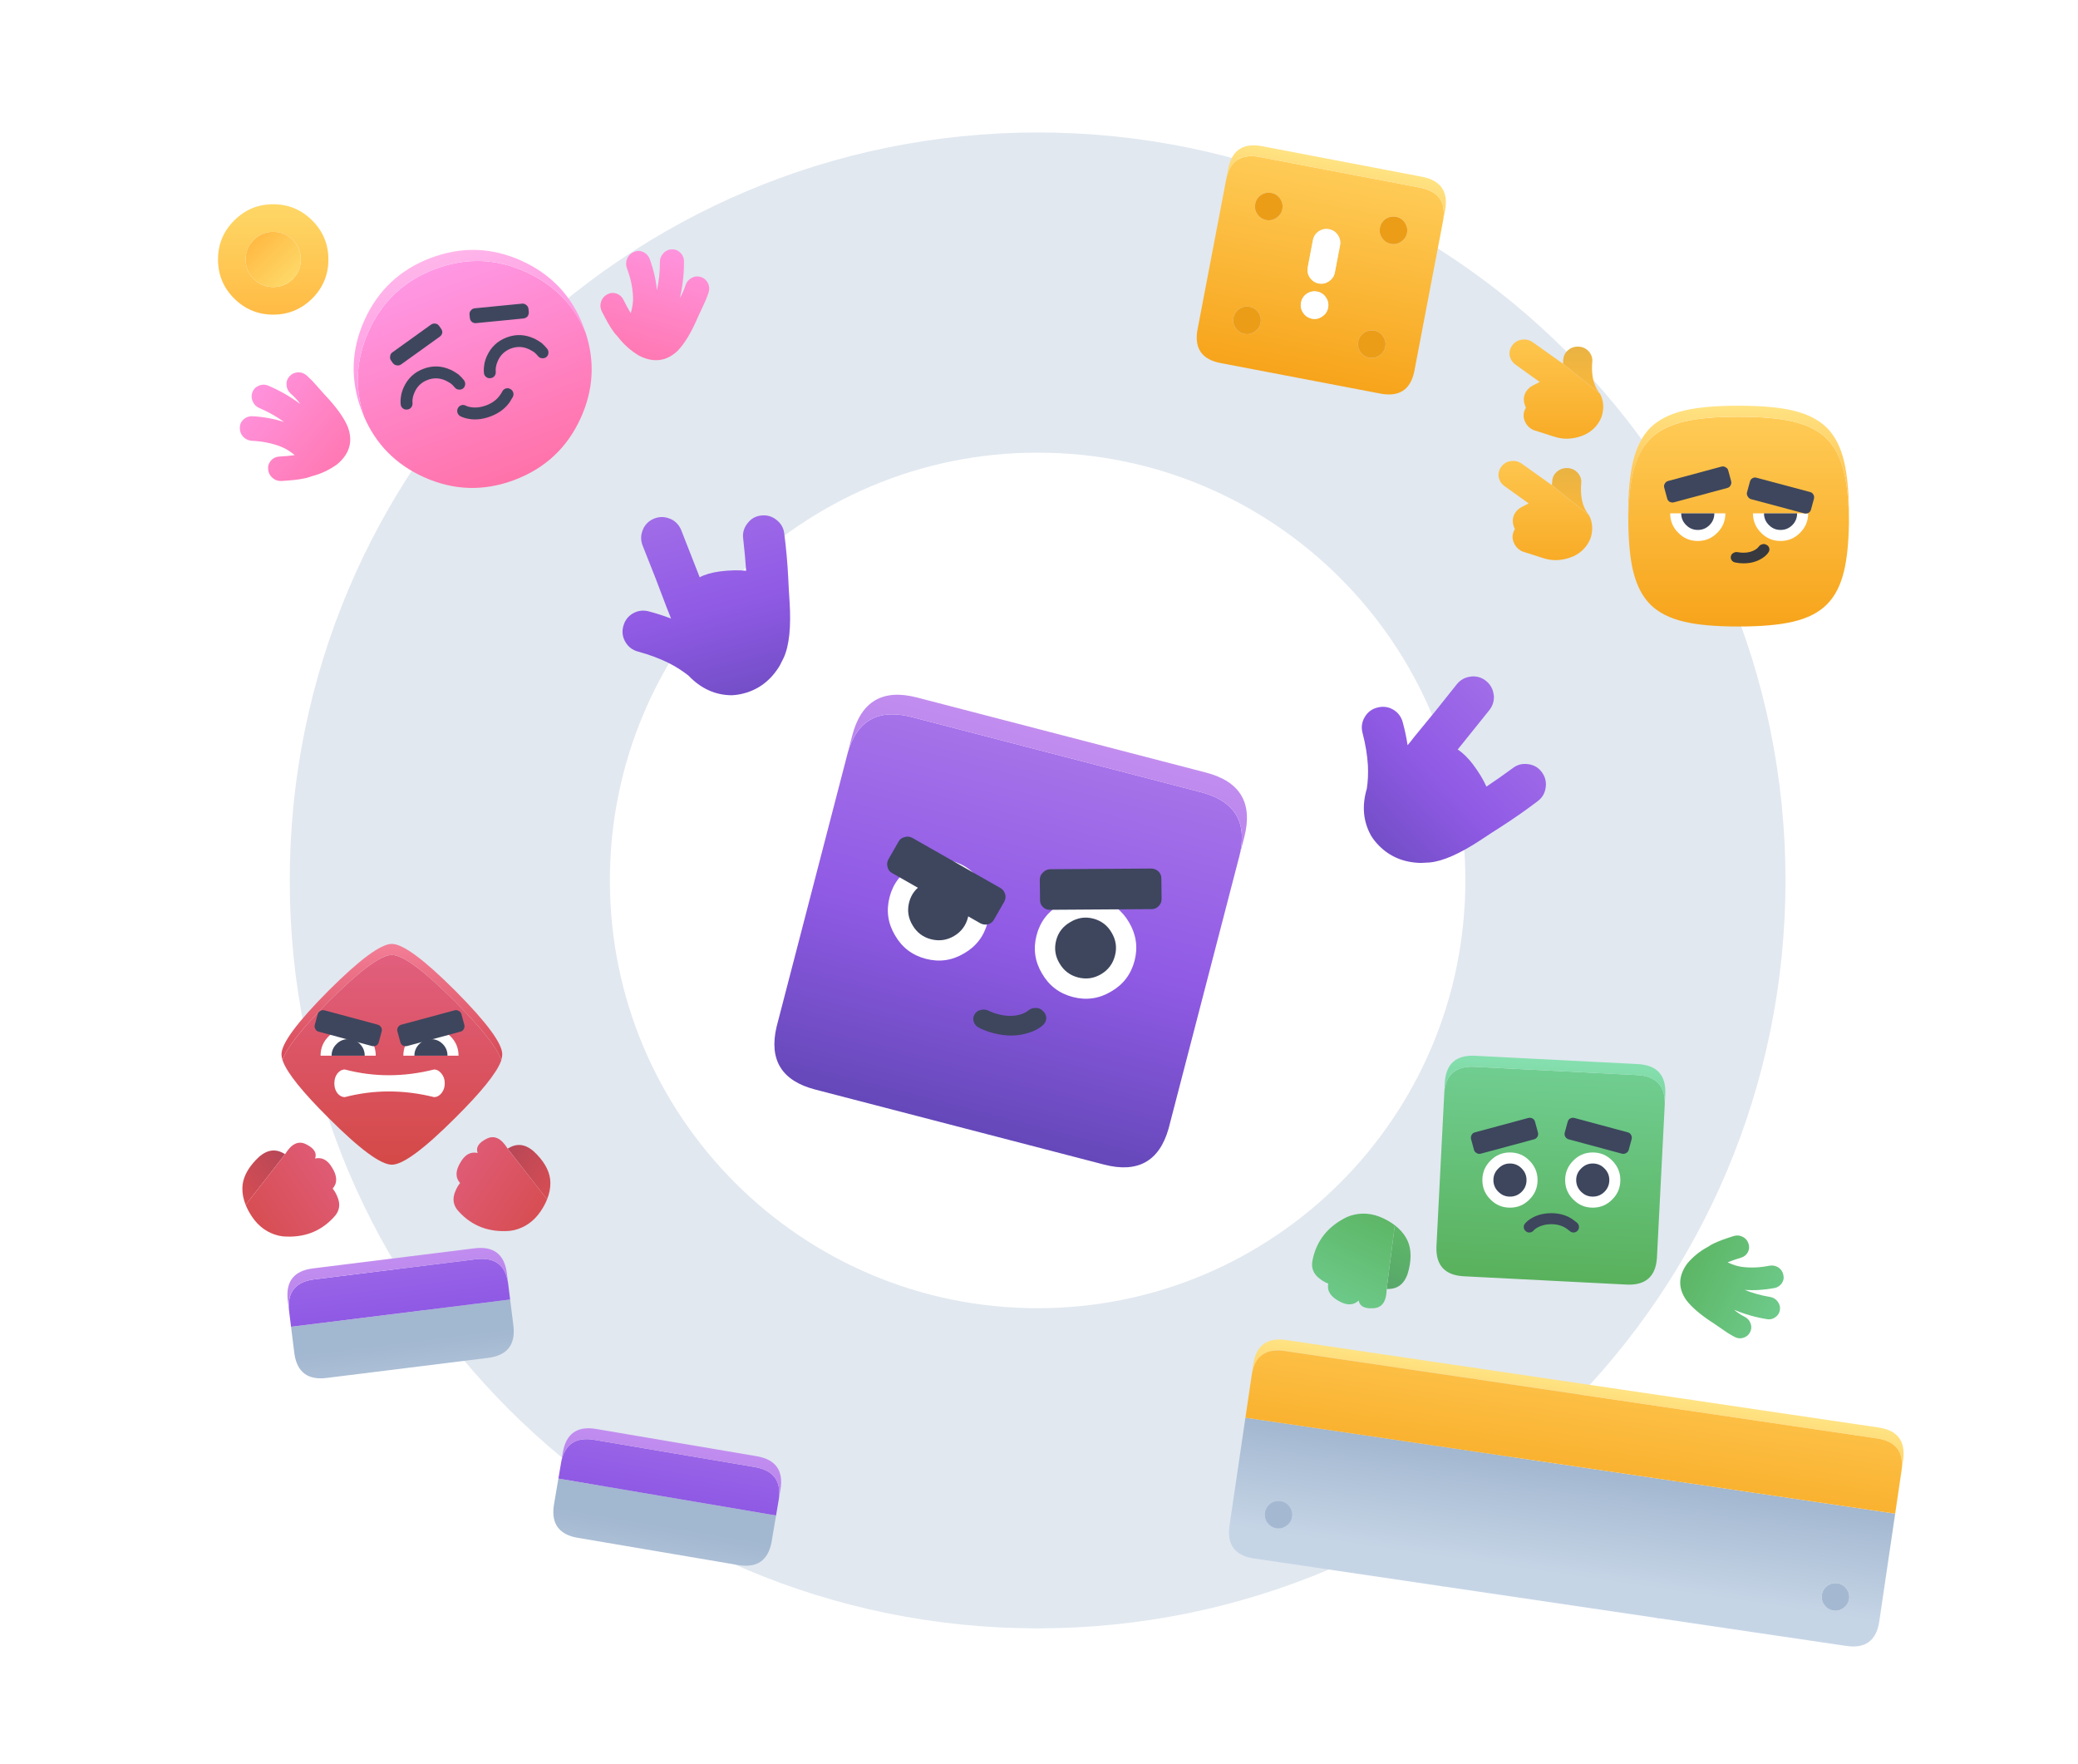 <svg width="753" height="639" viewBox="0 0 753 639" fill="none" xmlns="http://www.w3.org/2000/svg">
<rect width="753" height="639" fill="white"/>
<path fill-rule="evenodd" clip-rule="evenodd" d="M376 164C461.604 164 531 233.396 531 319C531 404.604 461.604 474 376 474C290.396 474 221 404.604 221 319C221 233.396 290.396 164 376 164ZM376 48C525.669 48 647 169.331 647 319C647 468.669 525.669 590 376 590C226.331 590 105 468.669 105 319C105 169.331 226.331 48 376 48Z" fill="#E1E8F0"/>
<path d="M190.529 98.515C179.73 93.626 168.767 93.279 157.638 97.471C146.51 101.664 138.502 109.16 133.613 119.958C129.017 130.111 128.434 140.398 131.862 150.819C136.163 160.911 143.389 168.256 153.541 172.852C164.34 177.74 175.304 178.088 186.432 173.895C197.56 169.702 205.569 162.207 210.457 151.408C215.053 141.255 215.637 130.969 212.208 120.548C207.908 110.455 200.681 103.111 190.529 98.515Z" fill="url(#paint0_linear_55_3)"/>
<path d="M189.013 94.493C178.215 89.604 167.251 89.257 156.123 93.449C144.995 97.642 136.986 105.138 132.098 115.936C127.209 126.735 126.862 137.698 131.054 148.827C131.307 149.497 131.576 150.161 131.862 150.819C128.434 140.398 129.017 130.111 133.613 119.959C138.502 109.16 146.51 101.664 157.638 97.472C168.767 93.279 179.73 93.627 190.529 98.515C200.681 103.111 207.908 110.455 212.208 120.548C211.989 119.865 211.753 119.188 211.5 118.518C207.308 107.389 199.812 99.381 189.013 94.493Z" fill="url(#paint1_linear_55_3)"/>
<path d="M184.923 140.946C184.39 140.649 183.849 140.585 183.3 140.754C182.717 140.935 182.295 141.286 182.031 141.806C181.852 142.142 181.655 142.483 181.442 142.832L181.391 142.851C180.237 144.664 178.52 145.999 176.241 146.858C173.895 147.742 171.673 147.89 169.576 147.302C169.312 147.211 169.064 147.112 168.833 147.008C168.301 146.711 167.76 146.647 167.211 146.815C166.628 146.997 166.205 147.347 165.942 147.868C165.645 148.401 165.587 148.958 165.769 149.541C165.937 150.09 166.288 150.512 166.821 150.809C167.249 151.031 167.744 151.227 168.306 151.398C168.339 151.385 168.362 151.396 168.375 151.429C171.344 152.301 174.472 152.118 177.757 150.88C180.974 149.668 183.401 147.778 185.036 145.21L185.017 145.159C185.306 144.706 185.578 144.259 185.833 143.819C186.096 143.298 186.143 142.764 185.975 142.215C185.794 141.632 185.443 141.209 184.923 140.946Z" fill="#3D465D"/>
<path d="M143.802 132.382C144.338 132.486 144.866 132.363 145.386 132.015L159.35 121.988C159.835 121.652 160.141 121.192 160.266 120.609C160.323 120.052 160.161 119.52 159.779 119.013L159.168 118.152C158.819 117.633 158.382 117.338 157.858 117.268C157.242 117.155 156.691 117.267 156.205 117.604L142.241 127.63C141.722 127.979 141.439 128.449 141.394 129.04C141.257 129.589 141.362 130.124 141.711 130.643L142.322 131.504C142.705 132.01 143.198 132.303 143.802 132.382Z" fill="#3D465D"/>
<path d="M170.994 116.625C171.439 116.993 171.955 117.143 172.541 117.075L189.65 115.395C190.27 115.314 190.771 115.068 191.152 114.657C191.507 114.178 191.662 113.623 191.614 112.99L191.506 111.94C191.425 111.319 191.175 110.858 190.755 110.557C190.285 110.122 189.74 109.945 189.12 110.025L172.011 111.706C171.424 111.774 170.953 112.047 170.598 112.525C170.217 112.937 170.067 113.453 170.147 114.073L170.256 115.123C170.303 115.756 170.549 116.256 170.994 116.625Z" fill="#3D465D"/>
<path d="M153.456 133.625C150.138 134.875 147.748 137.115 146.285 140.345C145.805 141.407 145.477 142.468 145.303 143.529L145.322 143.579C145.143 144.527 145.1 145.481 145.194 146.441C145.229 147.04 145.468 147.524 145.913 147.892C146.371 148.294 146.893 148.461 147.48 148.393C148.079 148.358 148.58 148.112 148.982 147.655C149.35 147.21 149.517 146.688 149.482 146.088C149.414 145.501 149.437 144.9 149.549 144.283C149.669 143.587 149.897 142.87 150.231 142.132C151.179 139.975 152.76 138.48 154.972 137.647C157.151 136.826 159.324 136.906 161.493 137.888C162.198 138.235 162.859 138.618 163.476 139.036C163.934 139.438 164.37 139.886 164.786 140.38C165.156 140.853 165.636 141.112 166.227 141.157C166.831 141.236 167.37 141.091 167.843 140.721C168.249 140.376 168.491 139.902 168.57 139.299C168.615 138.707 168.453 138.175 168.083 137.702C167.512 136.999 166.88 136.337 166.188 135.718C166.141 135.697 166.112 135.67 166.099 135.636C165.214 135.013 164.274 134.448 163.279 133.943L163.298 133.993C160.055 132.497 156.775 132.374 153.456 133.625Z" fill="#3D465D"/>
<path d="M183.623 122.259C180.305 123.509 177.915 125.749 176.452 128.98C175.972 130.041 175.644 131.102 175.47 132.163L175.489 132.213C175.31 133.161 175.268 134.115 175.361 135.075C175.396 135.674 175.635 136.158 176.08 136.526C176.538 136.928 177.06 137.095 177.647 137.027C178.246 136.993 178.747 136.747 179.149 136.289C179.517 135.844 179.684 135.322 179.65 134.722C179.582 134.136 179.604 133.534 179.716 132.918C179.836 132.221 180.064 131.504 180.398 130.766C181.346 128.61 182.927 127.115 185.139 126.281C187.318 125.46 189.492 125.541 191.66 126.523C192.365 126.869 193.026 127.252 193.643 127.67C194.101 128.072 194.537 128.52 194.953 129.014C195.323 129.487 195.803 129.746 196.394 129.792C196.998 129.87 197.537 129.725 198.01 129.355C198.416 129.011 198.658 128.537 198.737 127.933C198.782 127.342 198.62 126.809 198.251 126.336C197.679 125.633 197.047 124.971 196.355 124.352C196.308 124.331 196.279 124.304 196.266 124.27C195.381 123.647 194.441 123.083 193.447 122.577L193.466 122.627C190.223 121.131 186.942 121.009 183.623 122.259Z" fill="#3D465D"/>
<path d="M246.53 91.582C245.665 90.7 244.627 90.291 243.417 90.354C242.782 90.358 242.221 90.496 241.734 90.766C241.222 90.992 240.771 91.328 240.382 91.776C239.526 92.685 239.106 93.757 239.125 94.993C239.147 98.427 238.787 101.826 238.047 105.191C237.705 101.442 236.823 97.63 235.399 93.757C234.943 92.62 234.171 91.803 233.084 91.305C231.962 90.797 230.846 90.794 229.733 91.295C228.596 91.751 227.774 92.54 227.266 93.662C226.783 94.827 226.748 95.991 227.16 97.152C228.5 100.666 229.243 104.121 229.388 107.516C229.485 109.258 229.212 111.248 228.571 113.486C227.706 112.083 226.815 110.449 225.896 108.583C225.326 107.451 224.478 106.705 223.352 106.345C222.191 105.975 221.079 106.085 220.015 106.674C218.918 107.254 218.179 108.142 217.799 109.337C217.429 110.498 217.512 111.639 218.047 112.761C218.494 113.672 218.939 114.526 219.381 115.323C220.54 117.519 221.702 119.38 222.867 120.906C222.892 120.95 222.921 120.977 222.956 120.987L224.01 122.184C226.074 124.862 228.602 127.095 231.592 128.884C236.215 131.215 240.362 131.043 244.035 128.37C244.178 128.262 244.321 128.154 244.463 128.046C244.813 127.736 245.158 127.443 245.497 127.168C248.083 124.518 250.581 120.353 252.991 114.672L255.017 110.334C255.559 109.223 256.037 108.074 256.452 106.889C256.575 106.589 256.681 106.284 256.77 105.974C257.149 104.779 257.067 103.637 256.522 102.549C255.942 101.452 255.089 100.723 253.962 100.363C252.802 99.993 251.689 100.103 250.626 100.692C249.529 101.272 248.79 102.159 248.41 103.355C247.912 104.963 247.229 106.5 246.362 107.965C247.389 103.602 247.887 99.199 247.856 94.756C247.862 93.826 247.629 93.014 247.157 92.32C246.975 92.044 246.766 91.798 246.53 91.582Z" fill="url(#paint2_linear_55_3)"/>
<path d="M93.846 139.725C92.693 140.169 91.905 140.958 91.482 142.094C91.234 142.679 91.137 143.248 91.192 143.803C91.196 144.362 91.326 144.909 91.582 145.444C92.076 146.592 92.894 147.402 94.034 147.875C97.195 149.22 100.172 150.9 102.966 152.916C99.389 151.74 95.541 151.036 91.421 150.804C90.196 150.772 89.139 151.155 88.251 151.955C87.339 152.783 86.893 153.806 86.91 155.026C86.878 156.251 87.275 157.319 88.103 158.23C88.981 159.137 90.035 159.631 91.264 159.714C95.022 159.88 98.487 160.571 101.66 161.786C103.297 162.389 105.015 163.429 106.815 164.907C105.184 165.143 103.33 165.312 101.253 165.414C99.988 165.488 98.966 165.97 98.188 166.86C97.388 167.779 97.046 168.843 97.165 170.053C97.261 171.291 97.782 172.321 98.728 173.144C99.647 173.945 100.727 174.323 101.97 174.277C102.983 174.228 103.943 174.16 104.851 174.071C107.326 173.879 109.495 173.551 111.359 173.088C111.409 173.083 111.446 173.067 111.468 173.039L112.985 172.547C116.263 171.716 119.316 170.284 122.145 168.251C126.121 164.934 127.611 161.059 126.616 156.627C126.574 156.453 126.531 156.279 126.489 156.105C126.343 155.661 126.212 155.228 126.094 154.807C124.689 151.382 121.859 147.435 117.603 142.967L114.426 139.385C113.622 138.446 112.758 137.551 111.834 136.7C111.608 136.467 111.37 136.249 111.121 136.044C110.175 135.221 109.094 134.843 107.879 134.912C106.642 135.008 105.634 135.501 104.856 136.392C104.056 137.31 103.715 138.374 103.833 139.584C103.929 140.822 104.45 141.852 105.397 142.676C106.675 143.772 107.814 145.009 108.815 146.387C105.218 143.711 101.375 141.505 97.285 139.769C96.434 139.394 95.597 139.286 94.772 139.443C94.447 139.5 94.138 139.594 93.846 139.725Z" fill="url(#paint3_linear_55_3)"/>
<path d="M603.26 400.059C603.433 393.392 600.091 389.884 593.233 389.534L534.36 386.53C527.535 386.182 523.87 389.332 523.364 395.982L520.512 451.859C520.337 458.559 523.662 462.083 530.486 462.431L589.36 465.435C596.218 465.785 599.9 462.619 600.408 455.936L603.26 400.059Z" fill="url(#paint4_linear_55_3)"/>
<path d="M603.438 396.563C603.795 389.572 600.461 385.898 593.437 385.539L534.563 382.535C527.572 382.178 523.899 385.495 523.542 392.486L523.364 395.982C523.87 389.332 527.535 386.182 534.36 386.53L593.233 389.534C600.091 389.884 603.433 393.392 603.26 400.059L603.438 396.563Z" fill="url(#paint5_linear_55_3)"/>
<path d="M547.162 417.567C544.395 417.567 542.045 418.55 540.112 420.517C538.145 422.483 537.162 424.833 537.162 427.567C537.162 430.333 538.145 432.683 540.112 434.617C542.045 436.583 544.395 437.567 547.162 437.567C549.928 437.567 552.278 436.583 554.212 434.617C556.178 432.683 557.162 430.333 557.162 427.567C557.162 424.833 556.178 422.483 554.212 420.517C552.278 418.55 549.928 417.567 547.162 417.567Z" fill="white"/>
<path d="M547.162 421.567C545.528 421.567 544.128 422.167 542.962 423.367C541.762 424.533 541.162 425.933 541.162 427.567C541.162 429.233 541.762 430.65 542.962 431.817C544.128 432.983 545.528 433.567 547.162 433.567C548.828 433.567 550.245 432.983 551.412 431.817C552.578 430.65 553.162 429.233 553.162 427.567C553.162 425.933 552.578 424.533 551.412 423.367C550.245 422.167 548.828 421.567 547.162 421.567Z" fill="#3D465D"/>
<path d="M577.162 417.567C574.395 417.567 572.045 418.55 570.112 420.517C568.145 422.483 567.162 424.833 567.162 427.567C567.162 430.333 568.145 432.683 570.112 434.617C572.045 436.583 574.395 437.567 577.162 437.567C579.928 437.567 582.278 436.583 584.212 434.617C586.178 432.683 587.162 430.333 587.162 427.567C587.162 424.833 586.178 422.483 584.212 420.517C582.278 418.55 579.928 417.567 577.162 417.567Z" fill="white"/>
<path d="M577.162 421.567C575.528 421.567 574.128 422.167 572.962 423.367C571.762 424.533 571.162 425.933 571.162 427.567C571.162 429.233 571.762 430.65 572.962 431.817C574.128 432.983 575.528 433.567 577.162 433.567C578.828 433.567 580.245 432.983 581.412 431.817C582.578 430.65 583.162 429.233 583.162 427.567C583.162 425.933 582.578 424.533 581.412 423.367C580.245 422.167 578.828 421.567 577.162 421.567Z" fill="#3D465D"/>
<path d="M534.512 410.267C533.945 410.4 533.545 410.7 533.312 411.167C533.012 411.633 532.928 412.15 533.062 412.717L534.112 416.567C534.245 417.133 534.562 417.533 535.062 417.767C535.495 418.067 535.995 418.15 536.562 418.017L555.862 412.817C556.395 412.683 556.812 412.367 557.112 411.867C557.378 411.433 557.445 410.933 557.312 410.367L556.262 406.517C556.128 405.95 555.828 405.533 555.362 405.267C554.862 405 554.345 404.933 553.812 405.067L534.512 410.267Z" fill="#3D465D"/>
<path d="M570.512 405.067C569.978 404.933 569.462 405 568.962 405.267C568.495 405.533 568.195 405.95 568.062 406.517L567.012 410.367C566.878 410.933 566.945 411.433 567.212 411.867C567.512 412.367 567.928 412.683 568.462 412.817L587.762 418.017C588.328 418.15 588.828 418.067 589.262 417.767C589.762 417.533 590.078 417.133 590.212 416.567L591.262 412.717C591.395 412.15 591.312 411.633 591.012 411.167C590.778 410.7 590.378 410.4 589.812 410.267L570.512 405.067Z" fill="#3D465D"/>
<path d="M571.512 443.067C571.145 442.767 570.762 442.467 570.362 442.167C568.095 440.433 565.362 439.567 562.162 439.567C558.895 439.567 556.112 440.433 553.812 442.167C553.812 442.2 553.795 442.217 553.762 442.217C553.328 442.55 552.962 442.9 552.662 443.267C552.295 443.667 552.128 444.15 552.162 444.717C552.195 445.25 552.428 445.7 552.862 446.067C553.262 446.433 553.745 446.6 554.312 446.567C554.845 446.533 555.295 446.317 555.662 445.917C555.828 445.717 556.012 445.533 556.212 445.367C557.845 444.167 559.828 443.567 562.162 443.567C564.428 443.567 566.362 444.167 567.962 445.367L568.012 445.417C568.312 445.617 568.595 445.833 568.862 446.067C569.262 446.433 569.745 446.6 570.312 446.567C570.845 446.533 571.295 446.317 571.662 445.917C572.028 445.483 572.195 445 572.162 444.467C572.128 443.9 571.912 443.433 571.512 443.067Z" fill="#3D465D"/>
<path d="M502.487 467.059C502.89 467.065 503.285 467.048 503.672 467.01C507.259 466.751 509.554 464.351 510.556 459.81C511.588 455.284 511.266 451.556 509.59 448.626C508.612 446.874 507.227 445.317 505.437 443.955L502.487 467.059Z" fill="url(#paint6_linear_55_3)"/>
<path d="M475.656 456.431C474.976 459.354 475.924 461.718 478.499 463.525C479.454 464.234 480.39 464.75 481.307 465.072C480.799 467.708 482.16 469.862 485.388 471.534C488.166 473.068 490.482 472.964 492.337 471.222C492.712 473.316 494.522 474.245 497.767 474.008C500.849 473.805 502.422 471.489 502.487 467.059L505.437 443.956C504.223 443.013 502.818 442.165 501.22 441.411C497.302 439.56 493.381 439.238 489.456 440.444C488.968 440.619 488.495 440.801 488.037 440.99C481.237 444.303 477.11 449.45 475.656 456.431Z" fill="url(#paint7_linear_55_3)"/>
<path d="M643.368 477.23C644.31 476.572 644.845 475.682 644.974 474.562C645.067 473.978 645.027 473.442 644.854 472.954C644.726 472.449 644.486 471.984 644.135 471.558C643.432 470.632 642.512 470.082 641.376 469.91C638.221 469.402 635.156 468.549 632.182 467.352C635.675 467.615 639.309 467.391 643.083 466.68C644.197 466.435 645.065 465.853 645.689 464.932C646.328 463.98 646.503 462.956 646.214 461.858C645.97 460.744 645.372 459.868 644.421 459.23C643.425 458.607 642.363 458.396 641.233 458.596C637.802 459.286 634.517 459.436 631.379 459.047C629.765 458.868 627.981 458.313 626.025 457.38C627.446 456.802 629.083 456.235 630.936 455.678C632.063 455.329 632.878 454.666 633.381 453.687C633.9 452.679 633.97 451.641 633.592 450.575C633.229 449.478 632.528 448.664 631.489 448.131C630.481 447.613 629.42 447.514 628.308 447.832C627.403 448.103 626.551 448.379 625.751 448.663C623.558 449.389 621.672 450.17 620.092 451.004C620.047 451.02 620.018 451.043 620.004 451.073L618.743 451.857C615.968 453.34 613.53 455.316 611.429 457.785C608.578 461.67 608.098 465.503 609.987 469.285C610.064 469.432 610.142 469.58 610.219 469.728C610.449 470.096 610.665 470.457 610.865 470.812C612.9 473.592 616.339 476.525 621.182 479.61L624.852 482.137C625.789 482.805 626.769 483.421 627.794 483.983C628.05 484.142 628.314 484.286 628.585 484.416C629.623 484.948 630.684 485.048 631.766 484.714C632.862 484.351 633.663 483.68 634.166 482.702C634.684 481.693 634.754 480.656 634.377 479.589C634.014 478.493 633.313 477.678 632.274 477.146C630.874 476.441 629.569 475.578 628.357 474.557C632.204 476.17 636.168 477.305 640.251 477.959C641.103 478.107 641.884 478.018 642.594 477.692C642.875 477.568 643.133 477.414 643.368 477.23Z" fill="url(#paint8_linear_55_3)"/>
<path d="M186.09 480.771L184.856 470.847L105.467 480.717L106.701 490.64C107.722 497.231 111.607 500.108 118.355 499.269L176.854 491.996C183.635 491.153 186.714 487.411 186.09 480.771Z" fill="url(#paint9_linear_55_3)"/>
<path d="M184.116 464.893C183.128 458.298 179.227 455.424 172.413 456.271L113.913 463.544C107.132 464.387 104.07 468.126 104.727 474.763L105.467 480.717L184.856 470.847L184.116 464.893Z" fill="url(#paint10_linear_55_3)"/>
<path d="M183.684 461.42C182.821 454.473 178.899 451.434 171.919 452.302L113.42 459.574C106.473 460.438 103.432 464.343 104.295 471.289L104.727 474.763C104.07 468.126 107.132 464.387 113.913 463.544L172.413 456.271C179.227 455.424 183.128 458.298 184.116 464.893L183.684 461.42Z" fill="url(#paint11_linear_55_3)"/>
<path d="M522.963 79.762C524.05 73.183 521.222 69.249 514.477 67.96L456.574 56.899C449.862 55.617 445.799 58.234 444.384 64.751L433.886 119.708C432.792 126.32 435.602 130.267 442.314 131.549L500.217 142.61C506.961 143.899 511.044 141.268 512.465 134.718L522.963 79.762ZM500.04 82.51C500.297 81.167 500.994 80.096 502.131 79.295C503.294 78.533 504.547 78.28 505.89 78.537C507.232 78.793 508.287 79.487 509.056 80.618C509.85 81.788 510.119 83.044 509.863 84.386C509.606 85.729 508.896 86.781 507.733 87.543C506.596 88.343 505.356 88.616 504.013 88.359C502.671 88.103 501.603 87.39 500.808 86.22C500.04 85.089 499.784 83.852 500.04 82.51ZM481.61 83.061C482.952 83.318 484.007 84.011 484.775 85.142C485.57 86.312 485.839 87.568 485.583 88.911L483.706 98.733C483.45 100.076 482.74 101.128 481.576 101.89C480.439 102.69 479.199 102.963 477.857 102.706C476.514 102.45 475.446 101.737 474.651 100.567C473.883 99.436 473.627 98.199 473.884 96.857L475.76 87.034C476.017 85.692 476.713 84.62 477.851 83.82C479.014 83.058 480.267 82.805 481.61 83.061ZM501.175 121.872C501.969 123.042 502.239 124.298 501.982 125.64C501.726 126.983 501.016 128.035 499.852 128.797C498.715 129.597 497.475 129.87 496.133 129.613C494.79 129.357 493.722 128.644 492.927 127.474C492.159 126.343 491.903 125.106 492.16 123.764C492.416 122.421 493.113 121.35 494.25 120.549C495.414 119.787 496.667 119.534 498.009 119.791C499.351 120.047 500.407 120.741 501.175 121.872ZM480.46 107.734C481.254 108.904 481.523 110.16 481.267 111.502C481.011 112.845 480.301 113.897 479.137 114.659C478 115.459 476.76 115.732 475.418 115.475C474.075 115.219 473.007 114.506 472.212 113.336C471.444 112.205 471.188 110.968 471.445 109.626C471.701 108.283 472.398 107.212 473.535 106.411C474.699 105.649 475.952 105.396 477.294 105.653C478.636 105.909 479.692 106.603 480.46 107.734ZM456.948 70.664C458.111 69.902 459.364 69.649 460.707 69.906C462.049 70.162 463.104 70.856 463.873 71.987C464.667 73.156 464.936 74.413 464.68 75.755C464.423 77.097 463.713 78.15 462.55 78.911C461.413 79.712 460.173 79.984 458.83 79.728C457.488 79.472 456.42 78.758 455.625 77.588C454.857 76.458 454.601 75.221 454.857 73.879C455.114 72.536 455.811 71.465 456.948 70.664ZM455.992 113.241C456.786 114.41 457.056 115.667 456.799 117.009C456.543 118.351 455.833 119.404 454.669 120.165C453.532 120.966 452.292 121.238 450.95 120.982C449.607 120.726 448.539 120.012 447.744 118.843C446.976 117.712 446.72 116.475 446.977 115.133C447.233 113.79 447.93 112.719 449.067 111.918C450.231 111.156 451.484 110.903 452.826 111.16C454.168 111.416 455.224 112.11 455.992 113.241Z" fill="url(#paint12_linear_55_3)"/>
<path d="M456.799 117.009C457.056 115.667 456.786 114.411 455.992 113.241C455.224 112.11 454.169 111.416 452.826 111.16C451.484 110.903 450.231 111.156 449.067 111.918C447.93 112.719 447.233 113.79 446.977 115.133C446.72 116.475 446.976 117.712 447.744 118.843C448.539 120.013 449.607 120.726 450.95 120.982C452.292 121.239 453.532 120.966 454.669 120.165C455.833 119.404 456.543 118.351 456.799 117.009ZM460.707 69.906C459.364 69.649 458.111 69.902 456.948 70.664C455.811 71.465 455.114 72.536 454.857 73.879C454.601 75.221 454.857 76.458 455.625 77.589C456.42 78.758 457.488 79.472 458.83 79.728C460.173 79.984 461.413 79.712 462.55 78.912C463.713 78.15 464.423 77.097 464.68 75.755C464.936 74.413 464.667 73.156 463.873 71.987C463.104 70.856 462.049 70.162 460.707 69.906ZM501.982 125.64C502.239 124.298 501.969 123.042 501.175 121.872C500.407 120.741 499.352 120.047 498.009 119.791C496.667 119.534 495.414 119.787 494.25 120.549C493.113 121.35 492.416 122.422 492.16 123.764C491.903 125.106 492.159 126.343 492.927 127.474C493.722 128.644 494.79 129.357 496.133 129.613C497.475 129.87 498.715 129.598 499.852 128.797C501.016 128.035 501.726 126.983 501.982 125.64ZM502.131 79.295C500.994 80.096 500.297 81.168 500.04 82.51C499.784 83.852 500.04 85.089 500.808 86.22C501.603 87.39 502.671 88.103 504.013 88.359C505.356 88.616 506.596 88.344 507.733 87.543C508.896 86.781 509.606 85.729 509.863 84.386C510.119 83.044 509.85 81.788 509.056 80.618C508.287 79.487 507.232 78.793 505.89 78.537C504.547 78.281 503.294 78.533 502.131 79.295Z" fill="#EC9D17"/>
<path d="M481.267 111.502C481.523 110.16 481.254 108.904 480.46 107.734C479.692 106.603 478.636 105.909 477.294 105.653C475.952 105.397 474.699 105.649 473.535 106.411C472.398 107.212 471.701 108.284 471.445 109.626C471.188 110.968 471.444 112.205 472.212 113.336C473.007 114.506 474.075 115.219 475.418 115.475C476.76 115.732 478 115.46 479.137 114.659C480.301 113.897 481.011 112.845 481.267 111.502ZM484.775 85.142C484.007 84.012 482.952 83.318 481.61 83.061C480.267 82.805 479.014 83.058 477.851 83.82C476.713 84.621 476.017 85.692 475.76 87.034L473.884 96.857C473.627 98.199 473.883 99.436 474.651 100.567C475.446 101.737 476.514 102.45 477.857 102.706C479.199 102.963 480.439 102.69 481.576 101.89C482.74 101.128 483.45 100.076 483.706 98.733L485.583 88.911C485.839 87.568 485.57 86.312 484.775 85.142Z" fill="white"/>
<path d="M523.62 76.324C524.933 69.449 522.136 65.351 515.227 64.031L457.324 52.97C450.449 51.657 446.354 54.438 445.041 61.313L444.384 64.751C445.799 58.234 449.862 55.617 456.574 56.899L514.477 67.96C521.222 69.249 524.05 73.183 522.963 79.762L523.62 76.324Z" fill="url(#paint13_linear_55_3)"/>
<path d="M165 363C153.667 351.667 146 346 142 346C138 346 130.333 351.667 119 363C109.333 372.733 103.783 379.75 102.35 384.05C102.417 384.217 102.483 384.4 102.55 384.6C104.217 388.967 109.7 395.767 119 405C130.3 416.333 137.967 422 142 422C146 422 153.667 416.333 165 405C174.3 395.767 179.8 388.967 181.5 384.6C181.567 384.433 181.617 384.267 181.65 384.1C180.283 379.8 174.733 372.767 165 363Z" fill="url(#paint14_linear_55_3)"/>
<path d="M165 359C153.667 347.667 146 342 142 342C138 342 130.333 347.667 119 359C107.667 370.4 102 378.067 102 382C102 382.6 102.117 383.283 102.35 384.05C103.783 379.75 109.333 372.733 119 363C130.333 351.667 138 346 142 346C146 346 153.667 351.667 165 363C174.733 372.767 180.283 379.8 181.65 384.1C181.883 383.3 182 382.6 182 382C182 378.067 176.333 370.4 165 359Z" fill="url(#paint15_linear_55_3)"/>
<path d="M133.211 375.461C131.278 373.495 128.928 372.511 126.161 372.511C123.395 372.511 121.045 373.495 119.111 375.461C117.145 377.395 116.161 379.745 116.161 382.511H136.161C136.161 379.745 135.178 377.395 133.211 375.461Z" fill="white"/>
<path d="M130.411 378.261C129.245 377.095 127.828 376.511 126.161 376.511C124.528 376.511 123.128 377.095 121.961 378.261C120.761 379.428 120.161 380.845 120.161 382.511H132.161C132.161 380.845 131.578 379.428 130.411 378.261Z" fill="#3D465D"/>
<path d="M163.211 375.461C161.278 373.495 158.928 372.511 156.161 372.511C153.395 372.511 151.045 373.495 149.111 375.461C147.145 377.395 146.161 379.745 146.161 382.511H166.161C166.161 379.745 165.178 377.395 163.211 375.461Z" fill="white"/>
<path d="M160.411 378.261C159.245 377.095 157.828 376.511 156.161 376.511C154.528 376.511 153.128 377.095 151.961 378.261C150.761 379.428 150.161 380.845 150.161 382.511H162.161C162.161 380.845 161.578 379.428 160.411 378.261Z" fill="#3D465D"/>
<path d="M114.312 372.912C114.545 373.378 114.945 373.678 115.512 373.812L134.812 379.012C135.345 379.145 135.862 379.078 136.362 378.812C136.828 378.545 137.128 378.128 137.262 377.562L138.312 373.712C138.445 373.145 138.378 372.645 138.112 372.212C137.812 371.712 137.395 371.395 136.862 371.262L117.562 366.062C116.995 365.928 116.495 366.012 116.062 366.312C115.562 366.545 115.245 366.945 115.112 367.512L114.062 371.362C113.928 371.928 114.012 372.445 114.312 372.912Z" fill="#3D465D"/>
<path d="M145.961 378.812C146.461 379.078 146.978 379.145 147.511 379.012L166.811 373.812C167.378 373.678 167.778 373.378 168.011 372.912C168.311 372.445 168.395 371.928 168.261 371.362L167.211 367.512C167.078 366.945 166.761 366.545 166.261 366.312C165.828 366.012 165.328 365.928 164.761 366.062L145.461 371.262C144.928 371.395 144.511 371.712 144.211 372.212C143.945 372.645 143.878 373.145 144.011 373.712L145.061 377.562C145.195 378.128 145.495 378.545 145.961 378.812Z" fill="#3D465D"/>
<path d="M159.961 388.961C159.195 387.995 158.295 387.511 157.261 387.511C146.261 390.278 135.495 390.278 124.961 387.511C123.928 387.511 123.028 387.995 122.261 388.961C121.528 389.928 121.161 391.078 121.161 392.411V392.661C121.161 393.961 121.528 395.111 122.261 396.111C123.028 397.045 123.928 397.511 124.961 397.511C135.495 394.778 146.261 394.778 157.261 397.511C158.295 397.511 159.195 397.045 159.961 396.111C160.761 395.111 161.161 393.961 161.161 392.661V392.411C161.161 391.078 160.761 389.928 159.961 388.961Z" fill="white"/>
<path d="M103.319 418.178C102.975 417.968 102.627 417.781 102.274 417.618C99.053 416.016 95.857 416.915 92.685 420.315C89.495 423.687 87.876 427.061 87.829 430.435C87.78 432.442 88.18 434.487 89.028 436.569L103.319 418.178Z" fill="url(#paint16_linear_55_3)"/>
<path d="M120.545 430.661C122.322 428.65 122.247 426.103 120.318 423.021C118.706 420.288 116.658 419.2 114.176 419.756C114.918 417.762 113.832 416.042 110.918 414.595C108.161 413.203 105.628 414.397 103.319 418.178L89.028 436.57C89.594 437.998 90.373 439.443 91.365 440.906C93.797 444.492 97.009 446.764 101.002 447.721C101.511 447.819 102.011 447.903 102.502 447.973C110.041 448.579 116.212 446.246 121.015 440.975C123.087 438.804 123.474 436.287 122.175 433.422C121.714 432.325 121.17 431.405 120.545 430.661Z" fill="url(#paint17_linear_55_3)"/>
<path d="M183.944 416.178C184.287 415.968 184.635 415.781 184.988 415.618C188.209 414.016 191.405 414.915 194.577 418.315C197.768 421.687 199.387 425.061 199.434 428.435C199.482 430.442 199.082 432.487 198.234 434.569L183.944 416.178Z" fill="url(#paint18_linear_55_3)"/>
<path d="M166.717 428.661C164.94 426.65 165.016 424.103 166.945 421.021C168.556 418.288 170.604 417.2 173.086 417.756C172.344 415.762 173.43 414.042 176.345 412.595C179.102 411.203 181.635 412.397 183.944 416.178L198.234 434.57C197.668 435.998 196.889 437.443 195.897 438.906C193.465 442.492 190.253 444.764 186.26 445.721C185.751 445.819 185.251 445.903 184.761 445.973C177.221 446.579 171.05 444.246 166.247 438.975C164.175 436.804 163.788 434.287 165.087 431.422C165.549 430.325 166.092 429.405 166.717 428.661Z" fill="url(#paint19_linear_55_3)"/>
<path d="M539.671 257.324C540.893 255.777 541.447 254.029 541.331 252.083C541.289 251.953 541.268 251.844 541.268 251.758C541.024 249.68 540.085 247.987 538.451 246.678C537.248 245.718 535.911 245.19 534.441 245.092C533.966 245.046 533.469 245.064 532.949 245.147C530.872 245.391 529.179 246.33 527.87 247.964C522.763 254.456 517.637 260.797 512.489 266.986C511.703 268.019 510.896 269.029 510.067 270.017C509.655 267.247 509.07 264.475 508.312 261.702C507.764 259.666 506.586 258.122 504.778 257.072C503.012 256.064 501.111 255.834 499.075 256.382C497.082 256.886 495.56 258.043 494.509 259.851C493.459 261.66 493.207 263.582 493.754 265.618C494.806 269.647 495.448 273.522 495.681 277.243C495.832 280.184 495.704 283.015 495.295 285.737C493.433 292.036 493.975 297.77 496.921 302.937C497.691 304.153 498.612 305.306 499.686 306.394C503.678 310.445 508.743 312.535 514.883 312.666C515.964 312.631 517.024 312.574 518.062 312.495C522.865 312.054 529.112 309.289 536.802 304.199C539.236 302.573 541.668 300.991 544.101 299.452C548.619 296.544 552.965 293.505 557.14 290.336C558.835 289.094 559.82 287.436 560.094 285.363C560.412 283.333 559.95 281.47 558.708 279.775C557.509 278.123 555.873 277.16 553.799 276.885C551.683 276.567 549.798 277.051 548.146 278.336C545.059 280.605 541.887 282.831 538.628 285.013C537.522 282.497 535.876 279.782 533.692 276.869C531.85 274.478 530.025 272.713 528.217 271.576C532.013 266.89 535.831 262.14 539.671 257.324Z" fill="url(#paint20_linear_55_3)"/>
<path d="M246.873 192.134C246.138 190.304 244.897 188.955 243.151 188.087C243.017 188.06 242.913 188.024 242.838 187.98C240.914 187.159 238.978 187.132 237.03 187.898C235.599 188.465 234.475 189.362 233.66 190.588C233.383 190.978 233.152 191.418 232.965 191.91C232.144 193.834 232.117 195.77 232.883 197.718C235.976 205.377 238.928 212.978 241.738 220.522C242.242 221.717 242.717 222.919 243.163 224.13C240.554 223.11 237.859 222.239 235.076 221.518C233.037 220.98 231.112 221.235 229.301 222.281C227.549 223.312 226.404 224.847 225.866 226.886C225.313 228.865 225.559 230.761 226.606 232.572C227.652 234.383 229.195 235.557 231.233 236.095C235.252 237.186 238.933 238.556 242.276 240.205C244.904 241.536 247.296 243.056 249.454 244.764C253.993 249.512 259.237 251.893 265.185 251.906C266.623 251.844 268.081 251.618 269.559 251.228C275.059 249.779 279.392 246.424 282.558 241.163C283.065 240.207 283.543 239.259 283.991 238.319C285.997 233.933 286.704 227.138 286.113 217.935C285.913 215.015 285.75 212.117 285.625 209.242C285.349 203.876 284.874 198.594 284.2 193.396C283.966 191.308 283.018 189.629 281.355 188.36C279.752 187.075 277.906 186.549 275.818 186.784C273.788 187.002 272.139 187.943 270.87 189.605C269.541 191.283 269.024 193.159 269.317 195.231C269.751 199.038 270.104 202.897 270.376 206.81C267.643 206.518 264.47 206.595 260.856 207.041C257.865 207.45 255.427 208.156 253.541 209.159C251.364 203.535 249.141 197.86 246.873 192.134Z" fill="url(#paint21_linear_55_3)"/>
<path d="M449.247 309.636C452.026 297.722 447.319 290.181 435.126 287.014L330.455 259.826C318.322 256.675 310.57 260.979 307.199 272.74L281.395 372.084C278.601 384.058 283.271 391.62 295.404 394.772L400.075 421.959C412.268 425.126 420.057 420.8 423.443 408.98L449.247 309.636Z" fill="url(#paint22_linear_55_3)"/>
<path d="M450.861 303.421C454.09 290.992 449.46 283.155 436.971 279.912L332.3 252.724C319.871 249.496 312.042 254.096 308.814 266.525L307.199 272.74C310.57 260.979 318.322 256.675 330.455 259.826L435.126 287.014C447.319 290.181 452.026 297.721 449.247 309.636L450.861 303.421Z" fill="url(#paint23_linear_55_3)"/>
<path d="M344.72 311.896C339.808 310.62 335.181 311.282 330.842 313.882C326.443 316.467 323.613 320.187 322.352 325.04C321.076 329.952 321.738 334.579 324.339 338.918C326.864 343.302 330.584 346.132 335.496 347.408C340.409 348.684 345.035 348.022 349.375 345.421C353.758 342.895 356.588 339.176 357.864 334.264C359.125 329.411 358.462 324.784 355.877 320.385C353.352 316.002 349.633 313.172 344.72 311.896Z" fill="white"/>
<path d="M342.875 318.998C339.975 318.244 337.212 318.664 334.587 320.257C331.919 321.775 330.208 323.984 329.454 326.884C328.686 329.843 329.098 332.636 330.69 335.26C332.224 337.87 334.44 339.552 337.341 340.305C340.3 341.073 343.084 340.691 345.694 339.158C348.304 337.624 349.993 335.378 350.761 332.418C351.515 329.518 351.125 326.763 349.591 324.154C348.073 321.485 345.834 319.766 342.875 318.998Z" fill="#3D465D"/>
<path d="M397.988 325.732C393.075 324.456 388.449 325.118 384.109 327.718C379.71 330.303 376.88 334.022 375.62 338.876C374.344 343.788 375.006 348.414 377.606 352.754C380.132 357.138 383.851 359.968 388.764 361.244C393.676 362.52 398.303 361.857 402.642 359.257C407.026 356.731 409.856 353.012 411.132 348.1C412.392 343.246 411.73 338.62 409.145 334.221C406.619 329.837 402.9 327.008 397.988 325.732Z" fill="white"/>
<path d="M396.143 332.834C393.243 332.081 390.48 332.5 387.855 334.093C385.187 335.611 383.476 337.82 382.722 340.72C381.954 343.68 382.366 346.472 383.958 349.097C385.492 351.706 387.708 353.388 390.609 354.141C393.568 354.91 396.352 354.527 398.962 352.994C401.572 351.46 403.261 349.214 404.029 346.255C404.783 343.354 404.393 340.6 402.859 337.99C401.341 335.321 399.102 333.603 396.143 332.834Z" fill="#3D465D"/>
<path d="M321.65 314.243C321.849 315.179 322.421 315.897 323.366 316.395L355.236 334.529C356.122 335.012 357.07 335.132 358.081 334.889C359.032 334.63 359.757 334.029 360.255 333.084L363.895 326.732C364.393 325.788 364.506 324.869 364.232 323.977C363.93 322.951 363.336 322.196 362.451 321.713L330.58 303.579C329.635 303.081 328.709 302.999 327.801 303.331C326.806 303.515 326.059 304.079 325.561 305.024L321.921 311.376C321.423 312.32 321.333 313.276 321.65 314.243Z" fill="#3D465D"/>
<path d="M380.511 314.938C379.487 314.988 378.623 315.395 377.919 316.16C377.186 316.791 376.808 317.64 376.783 318.708L376.872 326.028C376.847 327.096 377.218 327.982 377.982 328.686C378.688 329.375 379.553 329.694 380.577 329.644L417.221 329.401C418.288 329.425 419.174 329.055 419.878 328.29C420.552 327.644 420.901 326.787 420.925 325.719L420.837 318.399C420.861 317.331 420.521 316.453 419.815 315.764C419.109 315.076 418.223 314.719 417.155 314.694L380.511 314.938Z" fill="#3D465D"/>
<path d="M377.883 366.283C377.193 365.535 376.306 365.178 375.223 365.213C374.215 365.204 373.344 365.515 372.612 366.146C371.969 366.674 371.127 367.118 370.085 367.48C367.542 368.272 364.79 368.284 361.831 367.515C360.47 367.162 359.228 366.713 358.106 366.169C357.146 365.73 356.182 365.669 355.215 365.987C354.279 366.186 353.562 366.758 353.064 367.702C352.596 368.528 352.551 369.433 352.928 370.415C353.217 371.248 353.863 371.922 354.867 372.435C356.373 373.205 358.102 373.844 360.056 374.351C364.613 375.535 368.826 375.492 372.693 374.222L372.582 374.288C374.917 373.568 376.758 372.561 378.104 371.268C378.793 370.563 379.134 369.735 379.128 368.786C379.078 367.762 378.663 366.928 377.883 366.283Z" fill="#3D465D"/>
<path d="M113.15 79.9C109.217 75.967 104.5 74 99 74C93.5 74 88.783 75.967 84.85 79.9C80.95 83.8 79 88.5 79 94C79 99.533 80.95 104.25 84.85 108.15C88.783 112.05 93.5 114 99 114C104.5 114 109.217 112.05 113.15 108.15C117.05 104.25 119 99.533 119 94C119 88.5 117.05 83.8 113.15 79.9ZM99 84C101.767 84 104.133 84.983 106.1 86.95C108.033 88.917 109 91.267 109 94C109 96.767 108.033 99.133 106.1 101.1C104.133 103.033 101.767 104 99 104C96.267 104 93.917 103.033 91.95 101.1C89.983 99.133 89 96.767 89 94C89 91.267 89.983 88.917 91.95 86.95C93.917 84.983 96.267 84 99 84Z" fill="url(#paint24_linear_55_3)"/>
<path d="M106.1 86.95C104.133 84.983 101.767 84 99 84C96.267 84 93.917 84.983 91.95 86.95C89.983 88.917 89 91.267 89 94C89 96.767 89.983 99.133 91.95 101.1C93.917 103.033 96.267 104 99 104C101.767 104 104.133 103.033 106.1 101.1C108.033 99.133 109 96.767 109 94C109 91.267 108.033 88.917 106.1 86.95Z" fill="url(#paint25_linear_55_3)"/>
<path d="M279.546 558.959L281.218 549.1L202.345 535.718L200.673 545.577C199.755 552.184 202.648 556.055 209.352 557.193L267.472 567.053C274.209 568.196 278.233 565.498 279.546 558.959Z" fill="url(#paint26_linear_55_3)"/>
<path d="M282.222 543.184C283.173 536.584 280.263 532.709 273.493 531.56L215.374 521.7C208.637 520.557 204.628 523.258 203.349 529.803L202.345 535.718L281.218 549.1L282.222 543.184Z" fill="url(#paint27_linear_55_3)"/>
<path d="M282.807 539.734C283.978 532.832 281.097 528.793 274.162 527.617L216.043 517.756C209.141 516.585 205.105 519.451 203.934 526.352L203.349 529.803C204.628 523.258 208.637 520.557 215.374 521.7L273.493 531.561C280.263 532.709 283.173 536.584 282.222 543.184L282.807 539.734Z" fill="url(#paint28_linear_55_3)"/>
<path d="M649.75 152.75C644.85 151.583 638.267 151 630 151C621.7 151 615.117 151.583 610.25 152.75C605.017 154.017 600.933 156.1 598 159C595.1 161.933 593.017 166.017 591.75 171.25C590.717 175.65 590.15 181.4 590.05 188.5C590.05 188.833 590.05 189.167 590.05 189.5C590.15 196.6 590.717 202.35 591.75 206.75C593.017 212.017 595.1 216.1 598 219C600.933 221.933 605.017 224.017 610.25 225.25C615.117 226.417 621.7 227 630 227C638.267 227 644.85 226.417 649.75 225.25C655.017 224.017 659.1 221.933 662 219C664.933 216.1 667.017 212.017 668.25 206.75C669.283 202.417 669.867 196.75 670 189.75C670 189.65 670 189.567 670 189.5V188.25C669.867 181.25 669.283 175.583 668.25 171.25C667.017 166.017 664.933 161.933 662 159C659.1 156.1 655.017 154.017 649.75 152.75Z" fill="url(#paint29_linear_55_3)"/>
<path d="M630 151C638.267 151 644.85 151.583 649.75 152.75C655.017 154.017 659.1 156.1 662 159C664.933 161.933 667.017 166.017 668.25 171.25C669.283 175.583 669.867 181.25 670 188.25C670 187.85 670 187.433 670 187C670 178.733 669.417 172.15 668.25 167.25C667.017 162.017 664.933 157.933 662 155C659.1 152.1 655.017 150.017 649.75 148.75C644.85 147.583 638.267 147 630 147C621.7 147 615.117 147.583 610.25 148.75C605.017 150.017 600.933 152.1 598 155C595.1 157.933 593.017 162.017 591.75 167.25C590.583 172.15 590 178.733 590 187C590 187.5 590.017 188 590.05 188.5C590.15 181.4 590.717 175.65 591.75 171.25C593.017 166.017 595.1 161.933 598 159C600.933 156.1 605.017 154.017 610.25 152.75C615.117 151.583 621.7 151 630 151Z" fill="url(#paint30_linear_55_3)"/>
<path d="M625.217 186.011H605.217C605.217 188.778 606.2 191.128 608.167 193.061C610.1 195.028 612.45 196.011 615.217 196.011C617.983 196.011 620.333 195.028 622.267 193.061C624.233 191.128 625.217 188.778 625.217 186.011Z" fill="white"/>
<path d="M621.217 186.011H609.217C609.217 187.678 609.817 189.095 611.017 190.261C612.183 191.428 613.583 192.011 615.217 192.011C616.883 192.011 618.3 191.428 619.467 190.261C620.633 189.095 621.217 187.678 621.217 186.011Z" fill="#3D465D"/>
<path d="M655.217 186.011H635.217C635.217 188.778 636.2 191.128 638.167 193.061C640.1 195.028 642.45 196.011 645.217 196.011C647.983 196.011 650.333 195.028 652.267 193.061C654.233 191.128 655.217 188.778 655.217 186.011Z" fill="white"/>
<path d="M651.217 186.011H639.217C639.217 187.678 639.817 189.095 641.017 190.261C642.183 191.428 643.583 192.011 645.217 192.011C646.883 192.011 648.3 191.428 649.467 190.261C650.633 189.095 651.217 187.678 651.217 186.011Z" fill="#3D465D"/>
<path d="M605.017 181.812C605.517 182.078 606.033 182.145 606.567 182.012L625.867 176.812C626.433 176.678 626.833 176.378 627.067 175.912C627.367 175.445 627.45 174.928 627.317 174.362L626.267 170.512C626.133 169.945 625.817 169.545 625.317 169.312C624.883 169.012 624.383 168.928 623.817 169.062L604.517 174.262C603.983 174.395 603.567 174.712 603.267 175.212C603 175.645 602.933 176.145 603.067 176.712L604.117 180.562C604.25 181.128 604.55 181.545 605.017 181.812Z" fill="#3D465D"/>
<path d="M633.317 179.862C633.583 180.362 633.983 180.695 634.517 180.862L653.817 186.012C654.383 186.145 654.9 186.078 655.367 185.812C655.833 185.545 656.133 185.128 656.267 184.562L657.317 180.712C657.45 180.145 657.383 179.645 657.117 179.212C656.85 178.712 656.433 178.395 655.867 178.262L636.567 173.112C636.033 172.945 635.533 172.995 635.067 173.262C634.567 173.528 634.25 173.945 634.117 174.512L633.067 178.362C632.933 178.928 633.017 179.428 633.317 179.862Z" fill="#3D465D"/>
<path d="M640.117 197.412C639.65 197.112 639.133 197.045 638.567 197.212C638.033 197.345 637.617 197.628 637.317 198.062C637.05 198.428 636.667 198.778 636.167 199.112C634.933 199.878 633.483 200.262 631.817 200.262C631.05 200.262 630.333 200.195 629.667 200.062C629.1 199.962 628.583 200.062 628.117 200.362C627.65 200.595 627.35 200.995 627.217 201.562C627.083 202.062 627.183 202.545 627.517 203.012C627.783 203.412 628.217 203.678 628.817 203.812C629.717 204.012 630.717 204.112 631.817 204.112C634.383 204.112 636.6 203.512 638.467 202.312L638.417 202.362C639.55 201.662 640.383 200.878 640.917 200.012C641.183 199.545 641.25 199.062 641.117 198.562C640.95 198.028 640.617 197.645 640.117 197.412Z" fill="#37393F"/>
<path d="M566.389 131.8C566.389 131.233 566.423 130.683 566.489 130.15C566.623 128.75 567.273 127.6 568.439 126.7C569.506 125.867 570.773 125.5 572.239 125.6C573.673 125.733 574.856 126.333 575.789 127.4C576.723 128.533 577.123 129.75 576.989 131.05C576.823 132.917 576.856 134.65 577.089 136.25C577.423 138.55 578.239 140.583 579.539 142.35C579.639 142.483 579.723 142.583 579.789 142.65L566.389 131.8Z" fill="url(#paint31_linear_55_3)"/>
<path d="M548.139 124.95C549.006 123.85 550.156 123.217 551.589 123.05C551.756 123.017 551.923 123 552.089 123C552.289 123 552.473 123 552.639 123C553.639 123.067 554.573 123.4 555.439 124C559.106 126.633 562.756 129.233 566.389 131.8L579.789 142.65C581.123 145.15 581.323 147.917 580.389 150.95C580.123 151.617 579.806 152.267 579.439 152.9C577.739 155.667 575.173 157.5 571.739 158.4C569.139 159.1 566.623 159.133 564.189 158.5C563.789 158.4 563.389 158.283 562.989 158.15L556.889 156.2C556.556 156.1 556.239 156 555.939 155.9C555.839 155.867 555.739 155.833 555.639 155.8C554.239 155.133 553.239 154.133 552.639 152.8C551.939 151.3 551.923 149.833 552.589 148.4C552.689 148.167 552.806 147.933 552.939 147.7C552.706 147.233 552.523 146.733 552.389 146.2C551.989 144.7 552.189 143.267 552.989 141.9C553.589 140.967 554.373 140.25 555.339 139.75L555.389 139.7L557.939 138.4C555.039 136.3 552.106 134.2 549.139 132.1C547.973 131.233 547.273 130.1 547.039 128.7C546.873 127.333 547.239 126.083 548.139 124.95Z" fill="url(#paint32_linear_55_3)"/>
<path d="M562.389 175.8C562.389 175.233 562.423 174.683 562.489 174.15C562.623 172.75 563.273 171.6 564.439 170.7C565.506 169.867 566.773 169.5 568.239 169.6C569.673 169.733 570.856 170.333 571.789 171.4C572.723 172.533 573.123 173.75 572.989 175.05C572.823 176.917 572.856 178.65 573.089 180.25C573.423 182.55 574.239 184.583 575.539 186.35C575.639 186.483 575.723 186.583 575.789 186.65L562.389 175.8Z" fill="url(#paint33_linear_55_3)"/>
<path d="M544.139 168.95C545.006 167.85 546.156 167.217 547.589 167.05C547.756 167.017 547.923 167 548.089 167C548.289 167 548.473 167 548.639 167C549.639 167.067 550.573 167.4 551.439 168C555.106 170.633 558.756 173.233 562.389 175.8L575.789 186.65C577.123 189.15 577.323 191.917 576.389 194.95C576.123 195.617 575.806 196.267 575.439 196.9C573.739 199.667 571.173 201.5 567.739 202.4C565.139 203.1 562.623 203.133 560.189 202.5C559.789 202.4 559.389 202.283 558.989 202.15L552.889 200.2C552.556 200.1 552.239 200 551.939 199.9C551.839 199.867 551.739 199.833 551.639 199.8C550.239 199.133 549.239 198.133 548.639 196.8C547.939 195.3 547.923 193.833 548.589 192.4C548.689 192.167 548.806 191.933 548.939 191.7C548.706 191.233 548.523 190.733 548.389 190.2C547.989 188.7 548.189 187.267 548.989 185.9C549.589 184.967 550.373 184.25 551.339 183.75L551.389 183.7L553.939 182.4C551.039 180.3 548.106 178.2 545.139 176.1C543.973 175.233 543.273 174.1 543.039 172.7C542.873 171.333 543.239 170.083 544.139 168.95Z" fill="url(#paint34_linear_55_3)"/>
<path d="M523.142 574.826L530.445 525.362L451.302 513.678L445.468 553.2C444.654 559.852 447.627 563.678 454.387 564.676L523.142 574.826ZM467.281 545.806C468.125 546.942 468.446 548.185 468.247 549.537C468.047 550.889 467.382 551.971 466.252 552.781C465.149 553.629 463.922 553.953 462.57 553.754C461.218 553.554 460.121 552.887 459.277 551.751C458.462 550.654 458.155 549.429 458.354 548.077C458.554 546.725 459.205 545.625 460.307 544.777C461.437 543.967 462.679 543.661 464.031 543.861C465.383 544.06 466.466 544.709 467.281 545.806Z" fill="url(#paint35_linear_55_3)"/>
<path d="M468.247 549.537C468.446 548.185 468.125 546.942 467.281 545.806C466.466 544.709 465.383 544.06 464.031 543.861C462.679 543.661 461.437 543.967 460.307 544.777C459.205 545.625 458.554 546.725 458.354 548.077C458.155 549.429 458.462 550.654 459.277 551.751C460.121 552.887 461.218 553.554 462.57 553.754C463.922 553.953 465.149 553.629 466.252 552.781C467.382 551.971 468.047 550.889 468.247 549.537Z" fill="#A4B9D1"/>
<path d="M534.242 499.641L534.826 495.684L466.071 485.533C459.146 484.511 455.173 487.462 454.15 494.387L453.639 497.85C454.778 491.279 458.727 488.493 465.487 489.491L534.242 499.641Z" fill="url(#paint36_linear_55_3)"/>
<path d="M530.445 525.362L534.242 499.641L465.487 489.491C458.727 488.493 454.778 491.279 453.639 497.85L451.302 513.678L530.445 525.362Z" fill="url(#paint37_linear_55_3)"/>
<path d="M601.295 586.363L608.597 536.9L529.455 525.216L522.153 574.68L601.295 586.363Z" fill="url(#paint38_linear_55_3)"/>
<path d="M612.395 511.178L612.979 507.221L533.837 495.538L533.252 499.495L612.395 511.178Z" fill="url(#paint39_linear_55_3)"/>
<path d="M608.598 536.9L612.395 511.178L533.253 499.495L529.455 525.216L608.598 536.9Z" fill="url(#paint40_linear_55_3)"/>
<path d="M669.061 596.368C675.821 597.366 679.772 594.563 680.916 587.959L686.75 548.437L607.608 536.754L600.306 586.218L669.061 596.368ZM665.843 573.654C667.195 573.854 668.279 574.502 669.094 575.6C669.937 576.735 670.259 577.979 670.06 579.331C669.86 580.683 669.195 581.764 668.064 582.574C666.962 583.422 665.735 583.747 664.383 583.547C663.031 583.348 661.933 582.68 661.09 581.545C660.275 580.447 659.967 579.223 660.167 577.871C660.366 576.519 661.017 575.418 662.12 574.57C663.25 573.76 664.491 573.455 665.843 573.654Z" fill="url(#paint41_linear_55_3)"/>
<path d="M669.094 575.6C668.279 574.503 667.195 573.854 665.843 573.655C664.491 573.455 663.25 573.76 662.12 574.571C661.017 575.419 660.366 576.519 660.167 577.871C659.967 579.223 660.275 580.447 661.09 581.545C661.933 582.68 663.031 583.348 664.383 583.547C665.735 583.747 666.962 583.423 668.065 582.575C669.195 581.764 669.86 580.683 670.06 579.331C670.259 577.979 669.937 576.735 669.094 575.6Z" fill="#A4B9D1"/>
<path d="M689.087 532.609L689.598 529.147C690.621 522.222 687.669 518.248 680.744 517.226L611.99 507.075L611.405 511.033L680.16 521.183C686.92 522.181 689.896 525.99 689.087 532.609Z" fill="url(#paint42_linear_55_3)"/>
<path d="M686.75 548.437L689.087 532.609C689.896 525.989 686.92 522.181 680.16 521.183L611.405 511.032L607.608 536.754L686.75 548.437Z" fill="url(#paint43_linear_55_3)"/>
<defs>
<linearGradient id="paint0_linear_55_3" x1="65.621" y1="127.547" x2="95.93" y2="207.993" gradientUnits="userSpaceOnUse">
<stop stop-color="#FF99E7"/>
<stop offset="1" stop-color="#FF72A9"/>
</linearGradient>
<linearGradient id="paint1_linear_55_3" x1="65.275" y1="127.39" x2="81.756" y2="171.133" gradientUnits="userSpaceOnUse">
<stop stop-color="#FFB6EA"/>
<stop offset="1" stop-color="#FF94E0"/>
</linearGradient>
<linearGradient id="paint2_linear_55_3" x1="198.653" y1="67.128" x2="182.014" y2="125.182" gradientUnits="userSpaceOnUse">
<stop stop-color="#FF99E7"/>
<stop offset="1" stop-color="#FF72A9"/>
</linearGradient>
<linearGradient id="paint3_linear_55_3" x1="52.387" y1="173.951" x2="99.057" y2="212.279" gradientUnits="userSpaceOnUse">
<stop stop-color="#FF99E7"/>
<stop offset="1" stop-color="#FF72A9"/>
</linearGradient>
<linearGradient id="paint4_linear_55_3" x1="564.025" y1="384.039" x2="559.948" y2="463.935" gradientUnits="userSpaceOnUse">
<stop stop-color="#71CF93"/>
<stop offset="1" stop-color="#59B15C"/>
</linearGradient>
<linearGradient id="paint5_linear_55_3" x1="563.788" y1="383.776" x2="561.571" y2="427.22" gradientUnits="userSpaceOnUse">
<stop stop-color="#85DFAF"/>
<stop offset="1" stop-color="#69C581"/>
</linearGradient>
<linearGradient id="paint6_linear_55_3" x1="501.288" y1="466.437" x2="510.727" y2="446.454" gradientUnits="userSpaceOnUse">
<stop stop-color="#58A76A"/>
<stop offset="1" stop-color="#5EB768"/>
</linearGradient>
<linearGradient id="paint7_linear_55_3" x1="562.071" y1="520.031" x2="586.074" y2="469.215" gradientUnits="userSpaceOnUse">
<stop stop-color="#71CF93"/>
<stop offset="1" stop-color="#59B15C"/>
</linearGradient>
<linearGradient id="paint8_linear_55_3" x1="673.172" y1="437.047" x2="622.447" y2="412.851" gradientUnits="userSpaceOnUse">
<stop stop-color="#71CF93"/>
<stop offset="1" stop-color="#59B15C"/>
</linearGradient>
<linearGradient id="paint9_linear_55_3" x1="151.33" y1="525.4" x2="146.396" y2="485.706" gradientUnits="userSpaceOnUse">
<stop stop-color="#C6D5E6"/>
<stop offset="1" stop-color="#A2B7D0"/>
</linearGradient>
<linearGradient id="paint10_linear_55_3" x1="139.857" y1="433.111" x2="149.727" y2="512.499" gradientUnits="userSpaceOnUse">
<stop stop-color="#A875E9"/>
<stop offset="0.518" stop-color="#905AE5"/>
<stop offset="1" stop-color="#6548B9"/>
</linearGradient>
<linearGradient id="paint11_linear_55_3" x1="142.415" y1="455.718" x2="147.782" y2="498.885" gradientUnits="userSpaceOnUse">
<stop stop-color="#C28DEF"/>
<stop offset="1" stop-color="#A471E8"/>
</linearGradient>
<linearGradient id="paint12_linear_55_3" x1="486.3" y1="58.505" x2="471.29" y2="137.085" gradientUnits="userSpaceOnUse">
<stop stop-color="#FFCD59"/>
<stop offset="1" stop-color="#F7A41B"/>
</linearGradient>
<linearGradient id="paint13_linear_55_3" x1="486.102" y1="58.213" x2="477.94" y2="100.94" gradientUnits="userSpaceOnUse">
<stop stop-color="#FFE383"/>
<stop offset="1" stop-color="#FFB43C"/>
</linearGradient>
<linearGradient id="paint14_linear_55_3" x1="-128" y1="342" x2="-128" y2="422" gradientUnits="userSpaceOnUse">
<stop stop-color="#E26081"/>
<stop offset="1" stop-color="#D44947"/>
</linearGradient>
<linearGradient id="paint15_linear_55_3" x1="-128.25" y1="341.75" x2="-128.25" y2="385.25" gradientUnits="userSpaceOnUse">
<stop stop-color="#F37F98"/>
<stop offset="1" stop-color="#D74854"/>
</linearGradient>
<linearGradient id="paint16_linear_55_3" x1="104.035" y1="419.323" x2="85.745" y2="431.728" gradientUnits="userSpaceOnUse">
<stop stop-color="#B74757"/>
<stop offset="1" stop-color="#D64D53"/>
</linearGradient>
<linearGradient id="paint17_linear_55_3" x1="78.959" y1="342.264" x2="32.447" y2="373.809" gradientUnits="userSpaceOnUse">
<stop stop-color="#E26081"/>
<stop offset="1" stop-color="#D44947"/>
</linearGradient>
<linearGradient id="paint18_linear_55_3" x1="183.227" y1="417.323" x2="201.517" y2="429.728" gradientUnits="userSpaceOnUse">
<stop stop-color="#B74757"/>
<stop offset="1" stop-color="#D64D53"/>
</linearGradient>
<linearGradient id="paint19_linear_55_3" x1="208.303" y1="340.264" x2="254.815" y2="371.809" gradientUnits="userSpaceOnUse">
<stop stop-color="#E26081"/>
<stop offset="1" stop-color="#D44947"/>
</linearGradient>
<linearGradient id="paint20_linear_55_3" x1="558.391" y1="242.996" x2="484.962" y2="315.368" gradientUnits="userSpaceOnUse">
<stop stop-color="#A875E9"/>
<stop offset="0.518" stop-color="#905AE5"/>
<stop offset="1" stop-color="#6548B9"/>
</linearGradient>
<linearGradient id="paint21_linear_55_3" x1="243.752" y1="168.768" x2="270.022" y2="268.465" gradientUnits="userSpaceOnUse">
<stop stop-color="#A875E9"/>
<stop offset="0.518" stop-color="#905AE5"/>
<stop offset="1" stop-color="#6548B9"/>
</linearGradient>
<linearGradient id="paint22_linear_55_3" x1="384.68" y1="266.329" x2="347.784" y2="408.377" gradientUnits="userSpaceOnUse">
<stop stop-color="#A875E9"/>
<stop offset="0.518" stop-color="#905AE5"/>
<stop offset="1" stop-color="#6548B9"/>
</linearGradient>
<linearGradient id="paint23_linear_55_3" x1="384.351" y1="265.77" x2="364.289" y2="343.009" gradientUnits="userSpaceOnUse">
<stop stop-color="#C28DEF"/>
<stop offset="1" stop-color="#A471E8"/>
</linearGradient>
<linearGradient id="paint24_linear_55_3" x1="99" y1="64" x2="99" y2="124" gradientUnits="userSpaceOnUse">
<stop stop-color="#FEDE6F"/>
<stop offset="1" stop-color="#FFB43C"/>
</linearGradient>
<linearGradient id="paint25_linear_55_3" x1="109" y1="104" x2="89" y2="84" gradientUnits="userSpaceOnUse">
<stop stop-color="#FEDE6F"/>
<stop offset="1" stop-color="#FFB43C"/>
</linearGradient>
<linearGradient id="paint26_linear_55_3" x1="233.418" y1="591.705" x2="240.109" y2="552.268" gradientUnits="userSpaceOnUse">
<stop stop-color="#C6D5E6"/>
<stop offset="1" stop-color="#A2B7D0"/>
</linearGradient>
<linearGradient id="paint27_linear_55_3" x1="248.974" y1="500.015" x2="235.593" y2="578.888" gradientUnits="userSpaceOnUse">
<stop stop-color="#A875E9"/>
<stop offset="0.518" stop-color="#905AE5"/>
<stop offset="1" stop-color="#6548B9"/>
</linearGradient>
<linearGradient id="paint28_linear_55_3" x1="244.923" y1="522.402" x2="237.646" y2="565.29" gradientUnits="userSpaceOnUse">
<stop stop-color="#C28DEF"/>
<stop offset="1" stop-color="#A471E8"/>
</linearGradient>
<linearGradient id="paint29_linear_55_3" x1="450" y1="147" x2="450" y2="227" gradientUnits="userSpaceOnUse">
<stop stop-color="#FFCD59"/>
<stop offset="1" stop-color="#F7A41B"/>
</linearGradient>
<linearGradient id="paint30_linear_55_3" x1="449.75" y1="146.75" x2="449.75" y2="190.25" gradientUnits="userSpaceOnUse">
<stop stop-color="#FFE383"/>
<stop offset="1" stop-color="#FFB43C"/>
</linearGradient>
<linearGradient id="paint31_linear_55_3" x1="572.789" y1="125.6" x2="572.789" y2="142.4" gradientUnits="userSpaceOnUse">
<stop stop-color="#E9B343"/>
<stop offset="1" stop-color="#FBB83A"/>
</linearGradient>
<linearGradient id="paint32_linear_55_3" x1="438.939" y1="112.9" x2="438.939" y2="169.1" gradientUnits="userSpaceOnUse">
<stop stop-color="#FFCD59"/>
<stop offset="1" stop-color="#F7A41B"/>
</linearGradient>
<linearGradient id="paint33_linear_55_3" x1="568.789" y1="169.6" x2="568.789" y2="186.4" gradientUnits="userSpaceOnUse">
<stop stop-color="#E9B343"/>
<stop offset="1" stop-color="#FBB83A"/>
</linearGradient>
<linearGradient id="paint34_linear_55_3" x1="434.939" y1="156.9" x2="434.939" y2="213.1" gradientUnits="userSpaceOnUse">
<stop stop-color="#FFCD59"/>
<stop offset="1" stop-color="#F7A41B"/>
</linearGradient>
<linearGradient id="paint35_linear_55_3" x1="485.032" y1="559.091" x2="490.873" y2="519.52" gradientUnits="userSpaceOnUse">
<stop stop-color="#C6D5E6"/>
<stop offset="1" stop-color="#A2B7D0"/>
</linearGradient>
<linearGradient id="paint36_linear_55_3" x1="495.044" y1="489.558" x2="488.691" y2="532.592" gradientUnits="userSpaceOnUse">
<stop stop-color="#FFE383"/>
<stop offset="1" stop-color="#FFB43C"/>
</linearGradient>
<linearGradient id="paint37_linear_55_3" x1="498.614" y1="467.088" x2="486.93" y2="546.231" gradientUnits="userSpaceOnUse">
<stop stop-color="#FFCD59"/>
<stop offset="1" stop-color="#F7A41B"/>
</linearGradient>
<linearGradient id="paint38_linear_55_3" x1="541.915" y1="567.489" x2="547.757" y2="527.918" gradientUnits="userSpaceOnUse">
<stop stop-color="#C6D5E6"/>
<stop offset="1" stop-color="#A2B7D0"/>
</linearGradient>
<linearGradient id="paint39_linear_55_3" x1="551.829" y1="497.941" x2="545.476" y2="540.975" gradientUnits="userSpaceOnUse">
<stop stop-color="#FFE383"/>
<stop offset="1" stop-color="#FFB43C"/>
</linearGradient>
<linearGradient id="paint40_linear_55_3" x1="555.497" y1="475.486" x2="543.814" y2="554.628" gradientUnits="userSpaceOnUse">
<stop stop-color="#FFCD59"/>
<stop offset="1" stop-color="#F7A41B"/>
</linearGradient>
<linearGradient id="paint41_linear_55_3" x1="641.337" y1="582.167" x2="647.179" y2="542.596" gradientUnits="userSpaceOnUse">
<stop stop-color="#C6D5E6"/>
<stop offset="1" stop-color="#A2B7D0"/>
</linearGradient>
<linearGradient id="paint42_linear_55_3" x1="651.845" y1="512.706" x2="645.492" y2="555.74" gradientUnits="userSpaceOnUse">
<stop stop-color="#FFE383"/>
<stop offset="1" stop-color="#FFB43C"/>
</linearGradient>
<linearGradient id="paint43_linear_55_3" x1="654.92" y1="490.164" x2="643.236" y2="569.306" gradientUnits="userSpaceOnUse">
<stop stop-color="#FFCD59"/>
<stop offset="1" stop-color="#F7A41B"/>
</linearGradient>
</defs>
</svg>
